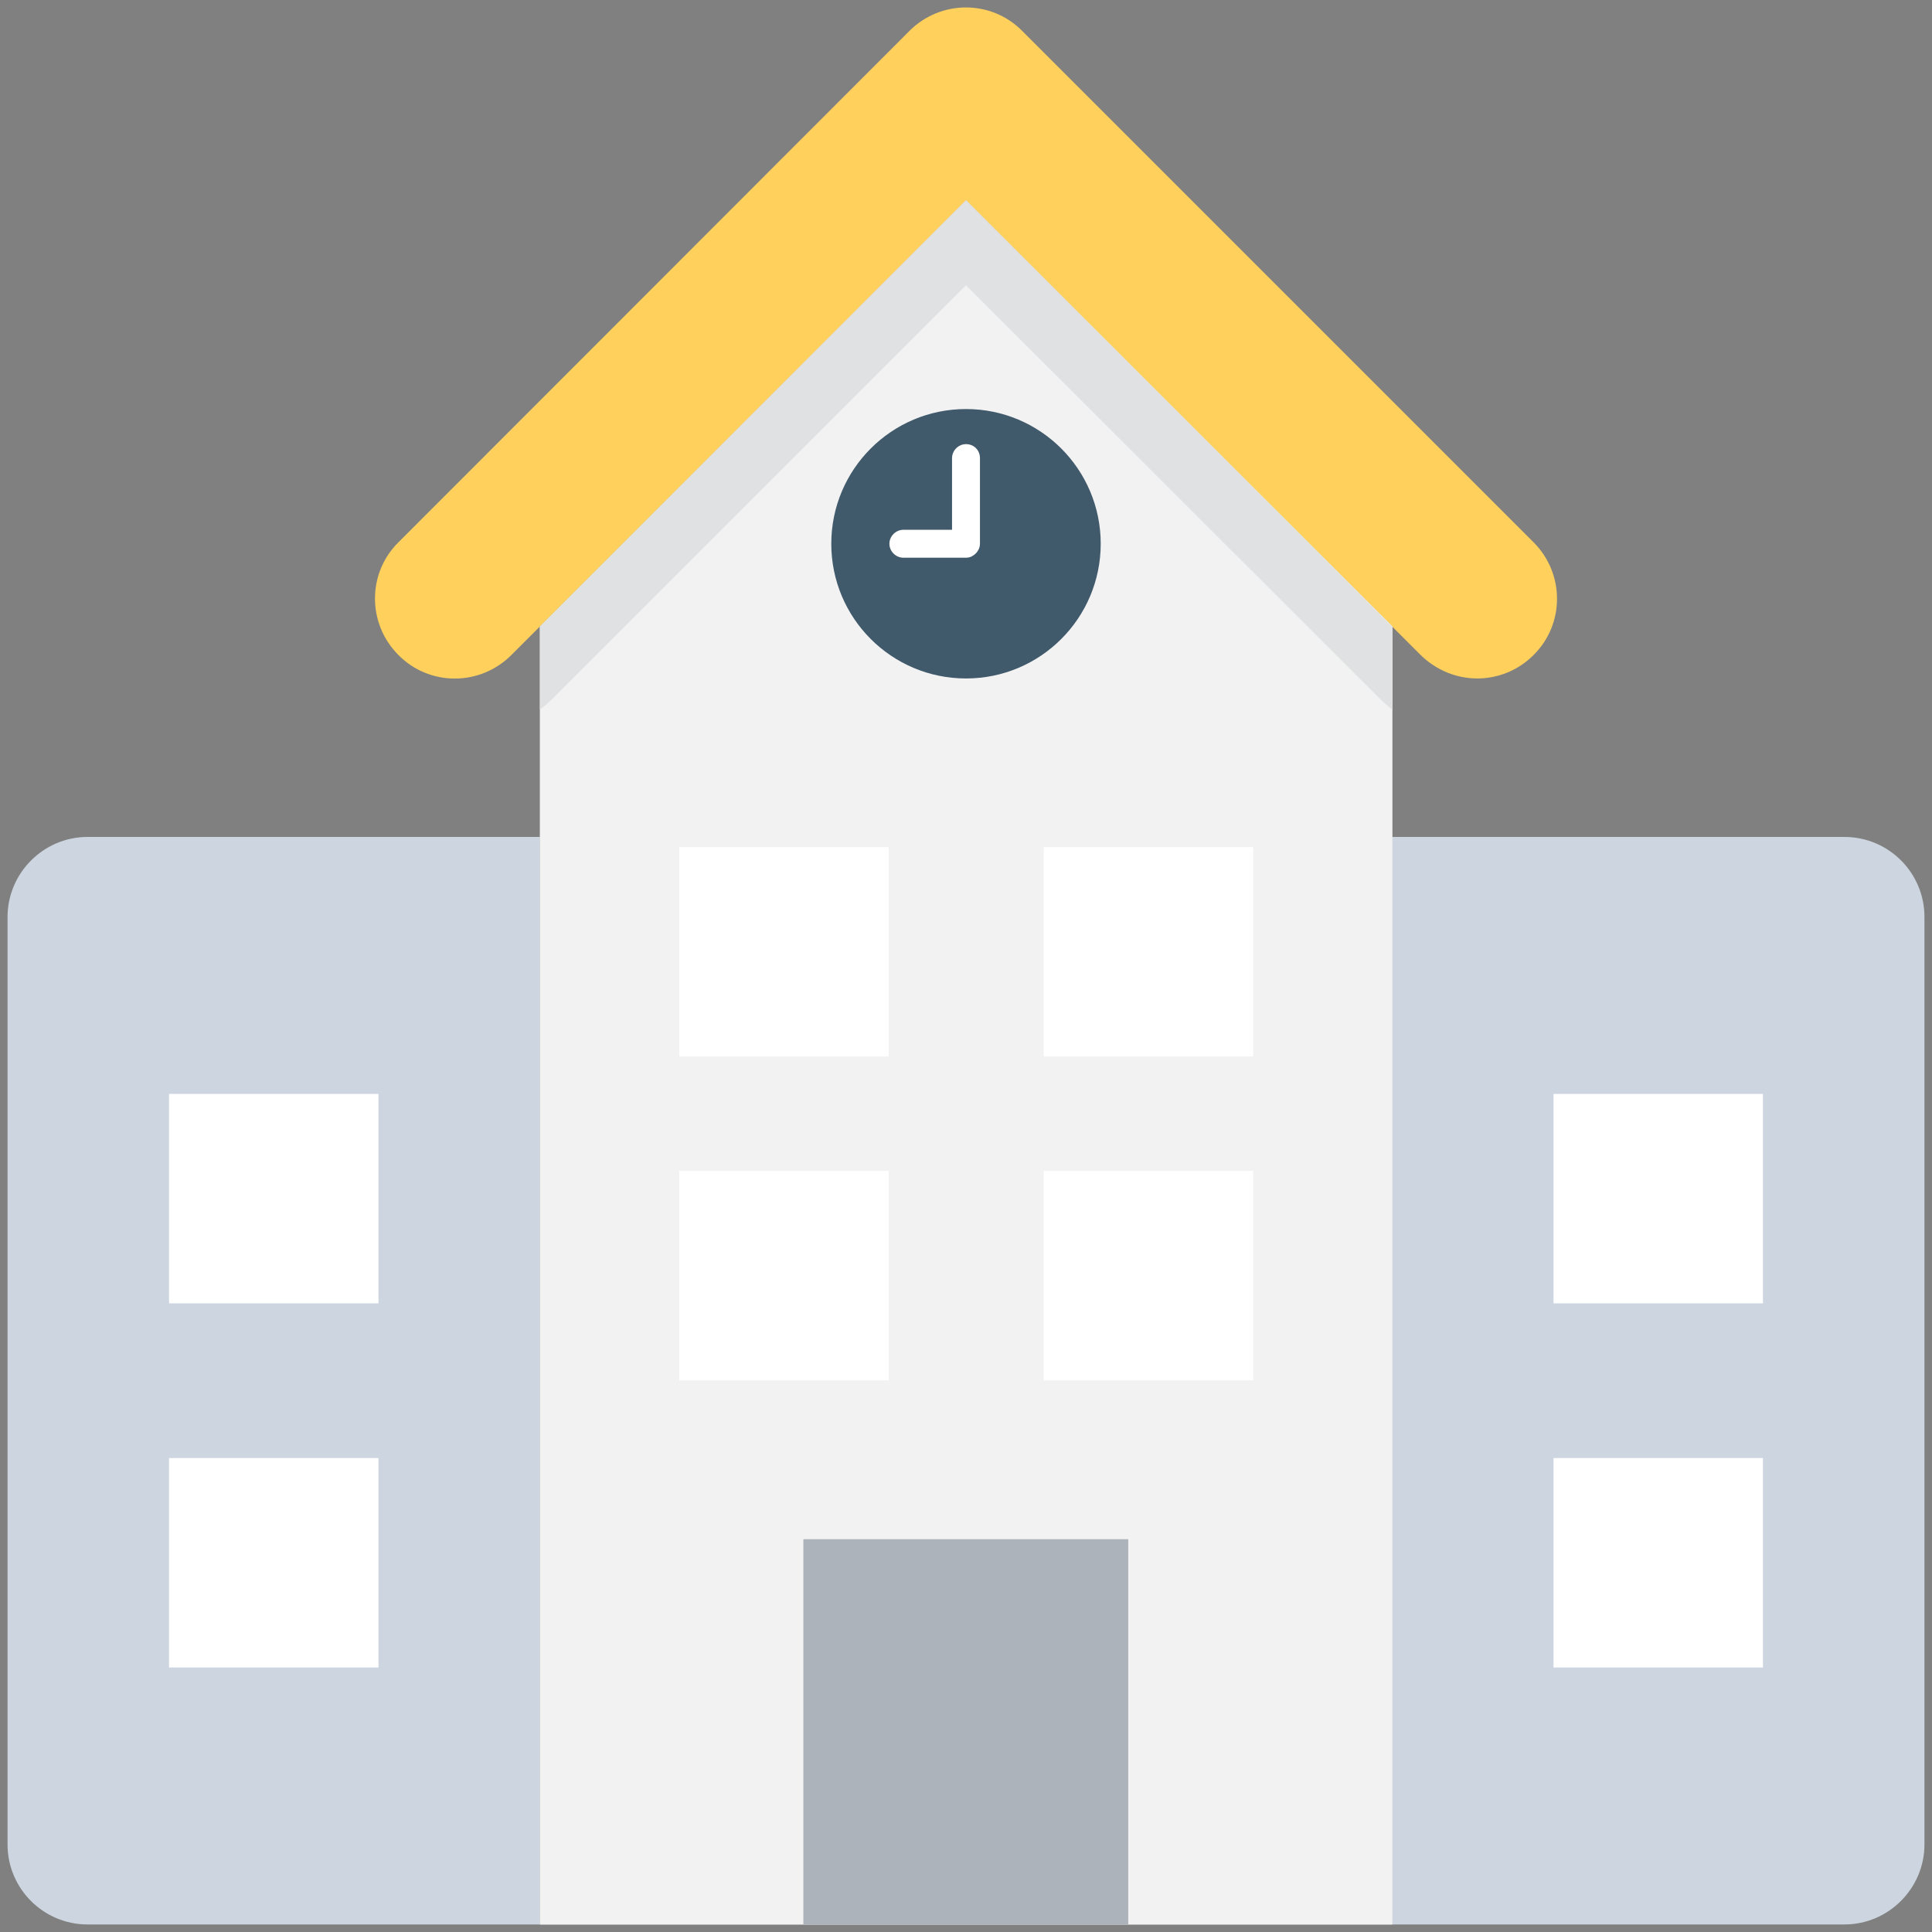<?xml version="1.0" encoding="utf-8"?>
<!-- Generator: Adobe Illustrator 18.0.0, SVG Export Plug-In . SVG Version: 6.00 Build 0)  -->
<!DOCTYPE svg PUBLIC "-//W3C//DTD SVG 1.1//EN" "http://www.w3.org/Graphics/SVG/1.1/DTD/svg11.dtd">
<svg version="1.1" id="Layer_1" xmlns="http://www.w3.org/2000/svg" xmlns:xlink="http://www.w3.org/1999/xlink" x="0px" y="0px"
	 viewBox="0 0 512 512" enable-background="new 0 0 512 512" xml:space="preserve">
<rect x="0" y="0" width="512" height="512" fill="#808080" stroke="none"/>
<g>
	<path fill="#FFD15C" d="M391.5,179.8c-5.4,0-10.8-2.1-15-6.2L256,53.1L135.5,173.6c-8.3,8.3-21.7,8.3-29.9,0
		c-8.3-8.3-8.3-21.7,0-29.9L241,8.2c8.3-8.3,21.7-8.3,29.9,0l135.5,135.5c8.3,8.3,8.3,21.7,0,29.9
		C402.3,177.7,396.9,179.8,391.5,179.8z"/>
	<path fill="#CDD6E0" d="M143.1,221.8V510H23.2C11.5,510,2,500.5,2,488.8V243c0-11.6,9.5-21.2,21.2-21.2H143.1z"/>
	<path fill="#CDD6E0" d="M510,243v245.8c0,11.6-9.5,21.2-21.2,21.2H368.9V221.8h119.9C500.5,221.8,510,231.3,510,243z"/>
	<polygon fill="#F2F2F2" points="256,53.1 143.1,166 143.1,510 369,510 369,166 	"/>
	<polygon fill="#F2F2F2" points="368.9,166.1 368.9,510 143.1,510 143.1,166.1 256,53.1 	"/>
	<rect x="212.9" y="407.9" fill="#ACB3BA" width="86.1" height="102.1"/>
	<circle fill="#40596B" cx="256" cy="144.1" r="35.7"/>
	<path fill="#FFFFFF" d="M256,117.7c-2,0-3.7,1.7-3.7,3.7v19h-12.9c-2,0-3.7,1.7-3.7,3.7c0,2,1.7,3.7,3.7,3.7H256
		c0.5,0,1-0.1,1.4-0.3c1.3-0.6,2.3-1.9,2.3-3.4v-22.7C259.7,119.3,258.1,117.7,256,117.7z"/>
	<rect x="44.8" y="289.9" fill="#FFFFFF" width="55.5" height="55.5"/>
	<rect x="44.8" y="386.4" fill="#FFFFFF" width="55.5" height="55.5"/>
	<rect x="411.7" y="289.9" fill="#FFFFFF" width="55.5" height="55.5"/>
	<rect x="411.7" y="386.4" fill="#FFFFFF" width="55.5" height="55.5"/>
	<rect x="276.6" y="224.5" fill="#FFFFFF" width="55.5" height="55.5"/>
	<rect x="180" y="224.5" fill="#FFFFFF" width="55.5" height="55.5"/>
	<rect x="276.6" y="310.3" fill="#FFFFFF" width="55.5" height="55.5"/>
	<rect x="180" y="310.3" fill="#FFFFFF" width="55.5" height="55.5"/>
	<path fill="#E0E1E2" d="M368.9,166.1V188c-1.3-1-2.4-2-3.6-3.2L256,75.6L146.7,184.9c-1.2,1.2-2.3,2.2-3.6,3.1v-21.9L256,53.1
		L368.9,166.1z"/>
</g>
</svg>
